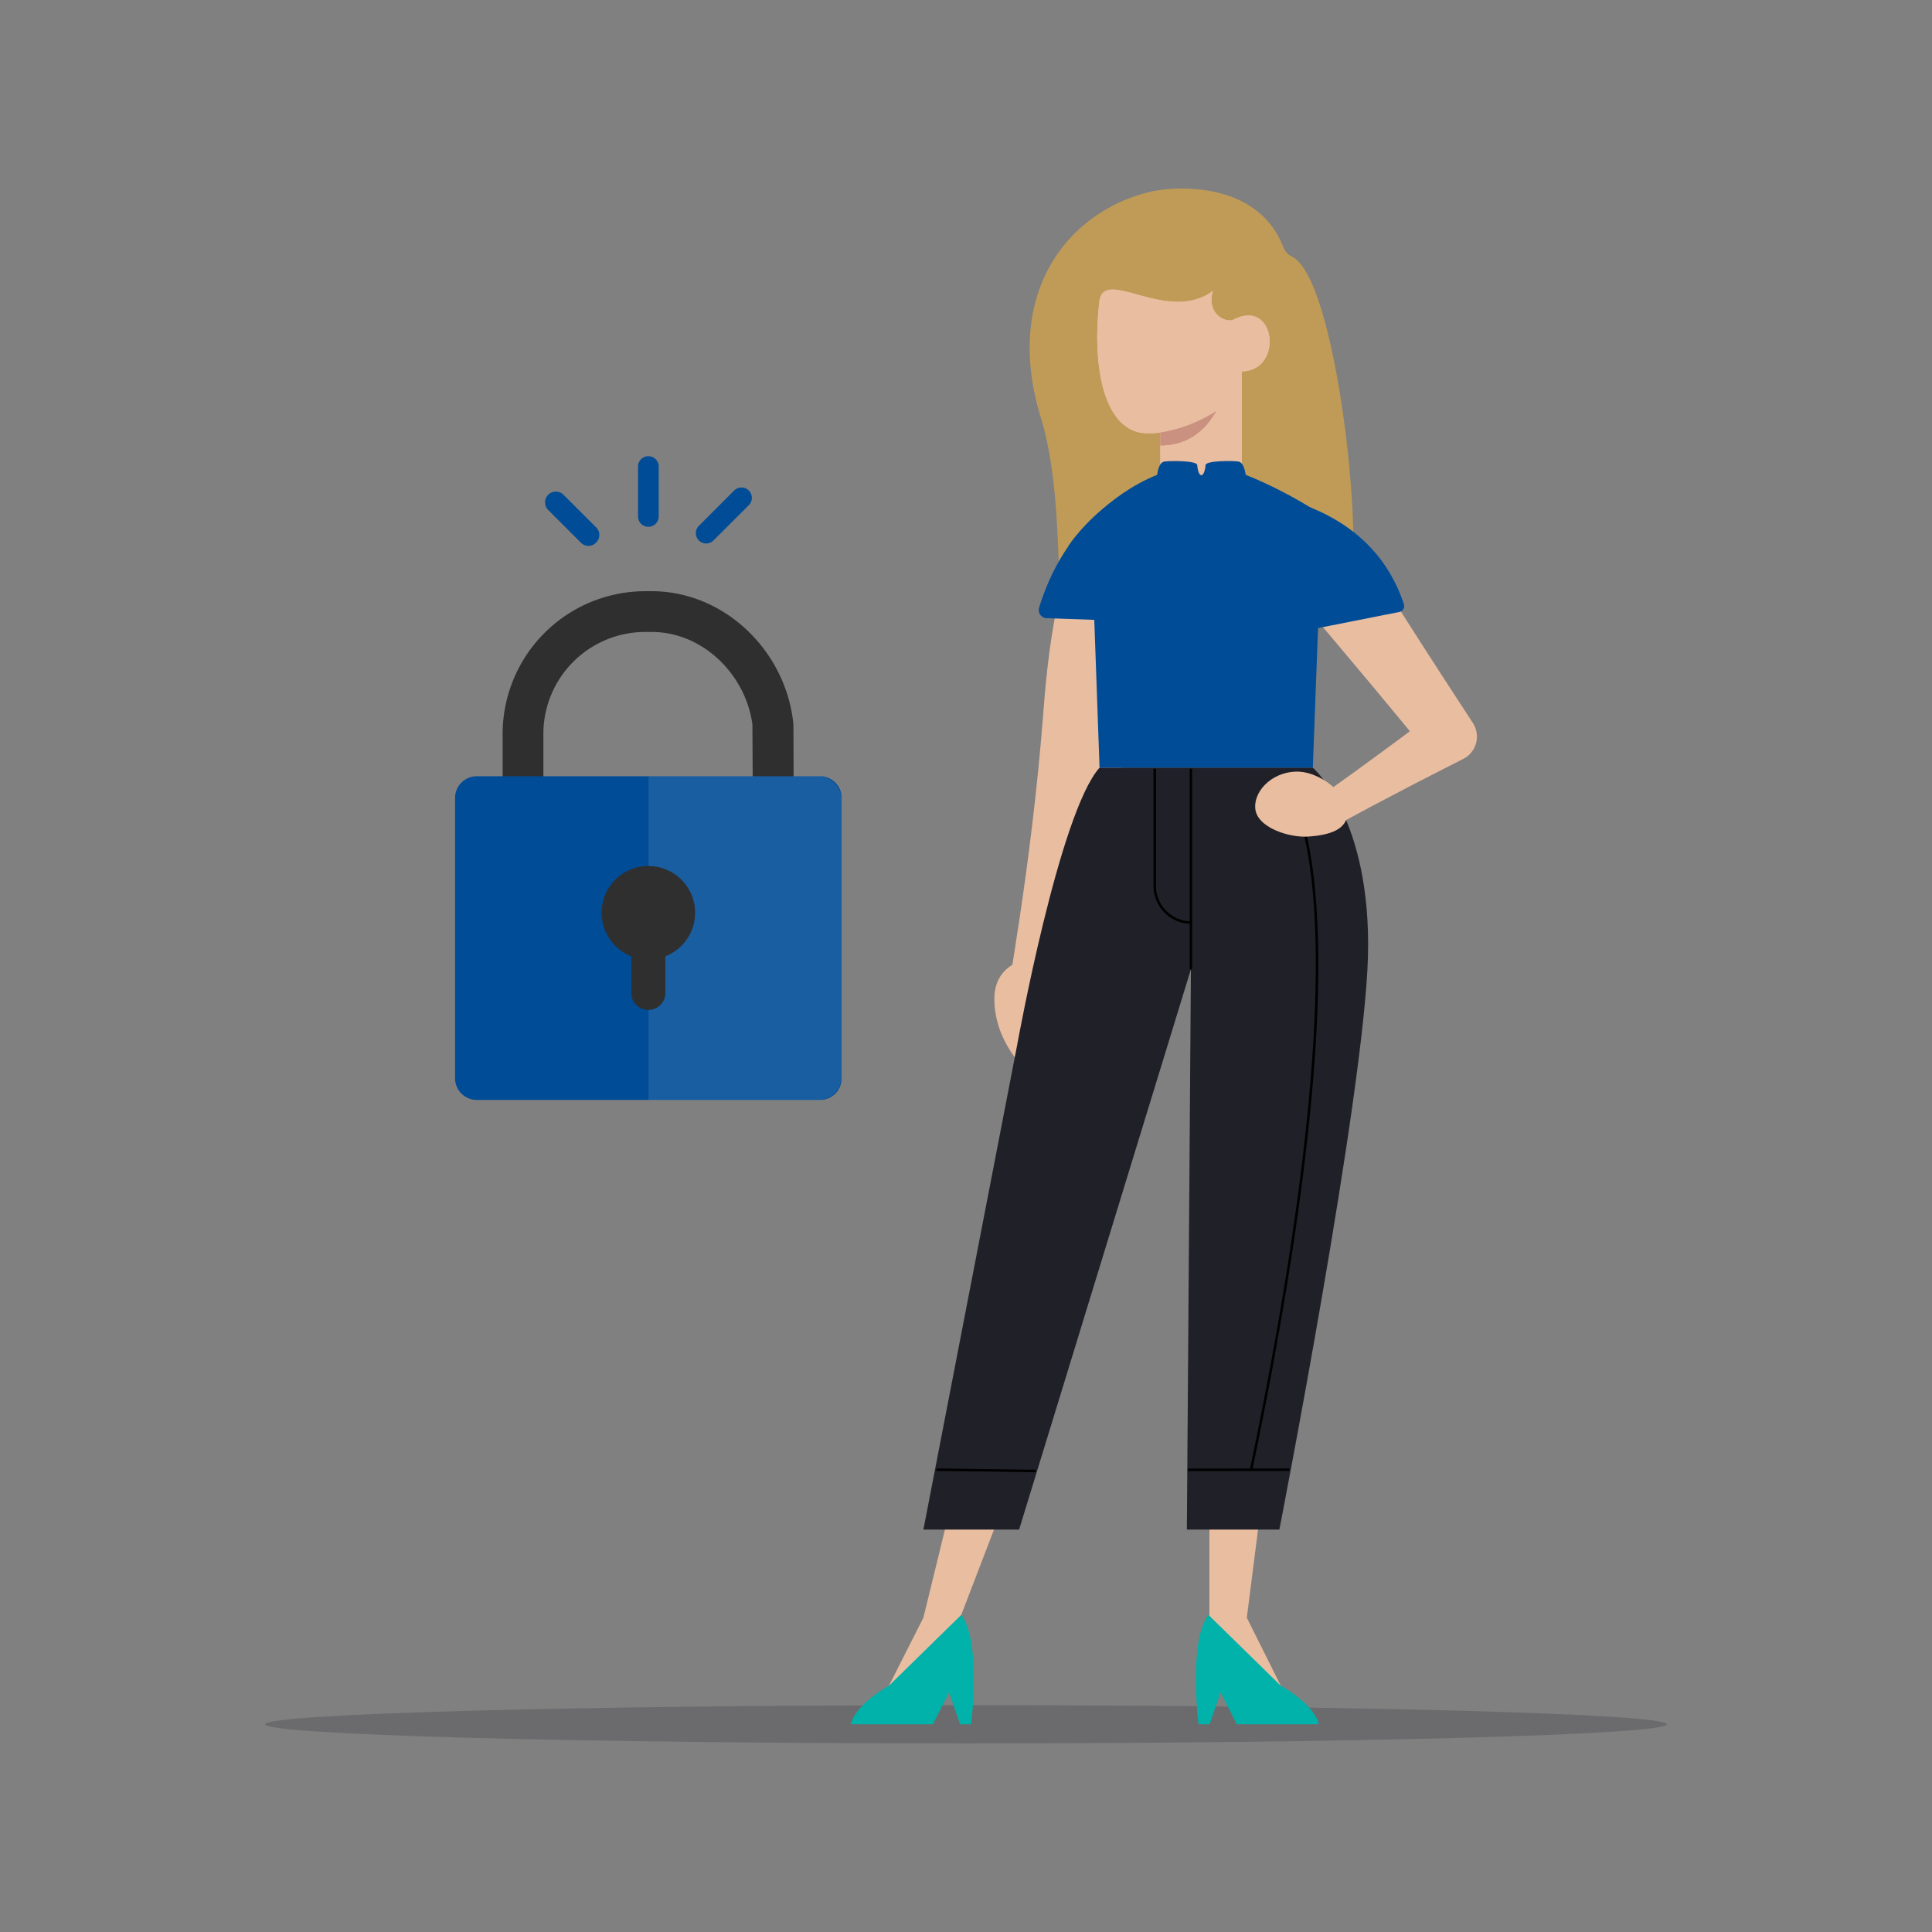 <svg xmlns="http://www.w3.org/2000/svg" xmlns:xlink="http://www.w3.org/1999/xlink" viewBox="0 0 1000 1000"><rect x="0" y="0" width="1000" height="1000" fill="#808080" stroke="none"/><defs><clipPath id="a"><path d="M642.707,244.923V192.264c21.959-.328,17.677-38.381-4.388-26.768-3.949,1.755-14.042-3.072-10.532-14.92-23.697,17.553-56.718-13.253-58.802,5.705-4.103,37.31,3.836,67.975,24.888,67.977a34.541,34.541,0,0,0,6.707-.399v21.064q10.308,6.144,20.616,6.144T642.707,244.923Z" style="fill:#e9bda0;clip-rule:evenodd"/></clipPath><clipPath id="b"><path d="M600.6,223.923v6.631q18.649,0,29.009-17.82A74.906,74.906,0,0,1,600.6,223.923Z" style="fill:#cb9180;clip-rule:evenodd"/></clipPath></defs><path d="M862.797,892.487c0-5.47-162.43-9.904-362.797-9.904s-362.797,4.434-362.797,9.904c0,5.47,162.43,9.904,362.797,9.904S862.797,897.957,862.797,892.487Z" style="fill:#1c1c27;opacity:0.2"/><g style="isolation:isolate"><path d="M550.948,313.112l140.835-6.612a8.948,8.948,0,0,0,7.711-7.653c4.941-34.341-9.193-155.446-30.664-165.925a9.228,9.228,0,0,1-4.584-4.991c-13.479-34.786-56.793-31.629-69.345-28.553-42.184,10.34-76.016,52.214-56.07,117.148C550.948,255.974,545.889,313.738,550.948,313.112Z" style="fill:#c09b57"/></g><path d="M540.135,495.135s-25.424-.597-25.457,21.812c-.032,22.409,16.354,36.851,16.354,36.851Z" style="fill:#e9bda0"/><path d="M564.587,270.051s-18.059,12.438-24.419,96.935c-6.36,84.496-20.503,153.937-19.278,154.197,1.225.26,40.833,4.553,40.833,4.553l19.358-132.757Z" style="fill:#e9bda0"/><path d="M590.932,251.883s-37.177,11.097-53.069,62.551a4.253,4.253,0,0,0,3.876,5.551l27.387.941Z" style="fill:#004c97"/><path d="M491.846,780.457l-13.904,56.872-20.101,39.704s22.553,4.912,32.358-13.719c9.806-18.63,7.354-27.455,7.354-27.455l21.249-55.402Z" style="fill:#e9bda0"/><path d="M460.141,872.489s-17.272,9.384-19.74,19.998H482.858l8.393-16.538,5.677,16.538h5.741s5.382-42.907-5.116-56.629Z" style="fill:#00b2a9"/><path d="M652.588,780.457l-7.236,56.872,19.829,39.704s-22.248,4.912-31.92-13.719c-9.673-18.63-7.255-27.455-7.255-27.455l-.01-55.402Z" style="fill:#e9bda0"/><path d="M662.881,872.489s17.271,9.384,19.74,19.998H640.163l-8.392-16.538-5.677,16.538h-5.741s-5.382-42.907,5.116-56.629Z" style="fill:#00b2a9"/><path d="M679.518,397.342s30.443,26.255,28.533,97.794c-1.911,71.538-45.856,296.574-45.856,296.574H614.325L616.413,501.711,527.49,791.71h-49.536l48.581-251.092s21.649-119.773,42.59-143.276Z" style="fill:#202028"/><polygon points="614.814 761.431 667.405 761.366 667.405 760.083 614.814 760.148 614.814 761.431"/><rect x="509.739" y="735.382" width="1.282" height="51.325" transform="translate(-257.245 1261.472) rotate(-89.254)"/><path d="M648.126,761.232c18.914-90.35,39.959-215.373,32.805-297.898-4.299-49.578-16.648-60.178-17.17-60.606l-.813.993c.125.104,12.559,10.939,16.753,60.263,3.865,45.479,1.307,133.921-32.83,296.983Z"/><rect x="615.772" y="397.893" width="1.282" height="103.817"/><path d="M616.65,478.167l.144-1.282a18.379,18.379,0,0,1-18.471-18.327V397.893h-1.282v60.664A19.632,19.632,0,0,0,616.65,478.167Z"/><g style="isolation:isolate"><path d="M642.707,244.923V192.264c21.959-.328,17.677-38.381-4.388-26.768-3.949,1.755-14.042-3.072-10.532-14.92-23.697,17.553-56.718-13.253-58.802,5.705-4.103,37.31,3.836,67.975,24.888,67.977a34.541,34.541,0,0,0,6.707-.399v21.064q10.308,6.144,20.616,6.144T642.707,244.923Z" style="fill:#e9bda0;fill-rule:evenodd"/><g style="clip-path:url(#a)"><rect x="567.229" y="149.259" width="90.398" height="101.807" style="fill:#e9bda0"/></g></g><g style="isolation:isolate"><path d="M600.6,223.923v6.631q18.649,0,29.009-17.82A74.906,74.906,0,0,1,600.6,223.923Z" style="fill:#cb9180;fill-rule:evenodd"/><g style="clip-path:url(#b)"><rect x="600.6" y="214.227" width="25.975" height="16.327" style="fill:#cb9180"/></g></g><path d="M553.051,282.571c2.693-4.374,20.282-26.541,45.857-36.787q.976-6.332,3.575-6.843c2.599-.511,17.204-.604,17.217,1.813.003.443.433,5.2,2.109,5.2,1.675,0,2.178-4.756,2.181-5.2.013-2.418,14.704-2.353,17.217-1.813q2.514.54,3.586,6.835c25.6,10.253,48.095,25.691,50.787,30.062.667,1.084-4.344,2.207-12.797,3.276.357.633.763,1.233,1.085,1.888l-4.35,116.339H569.125l-4.023-112.819C557.088,284.245,552.403,283.624,553.051,282.571Z" style="fill:#004c97;fill-rule:evenodd"/><path d="M704.252,283.461c4.633,7.511,9.374,14.943,14.057,22.418l14.231,22.289c4.726,7.443,9.547,14.816,14.315,22.228l14.421,22.15,1.079,1.657a12.959,12.959,0,0,1-3.79,17.93,13.367,13.367,0,0,1-1.193.689l-15.584,7.93c-5.176,2.674-10.373,5.313-15.519,8.035l-15.466,8.119c-5.118,2.767-10.271,5.477-15.357,8.295a8.831,8.831,0,0,1-9.325-14.971c4.772-3.322,9.477-6.752,14.217-10.125l14.107-10.301c4.712-3.418,9.373-6.919,14.055-10.385L742.489,368.93l-3.904,20.277L721.769,368.816c-5.644-6.769-11.236-13.575-16.922-20.313l-17.006-20.252c-5.73-6.706-11.402-13.454-17.181-20.123a20.906,20.906,0,0,1,31.599-27.381A22.604,22.604,0,0,1,704.252,283.461Z" style="fill:#e9bda0"/><path d="M649.716,418.36c.716,9.976,17.596,15.365,27.572,14.648,9.976-.717,20.769-3.214,20.052-13.19-.717-9.976-14.19-19.739-24.625-20.386C659.979,398.642,648.999,408.384,649.716,418.36Z" style="fill:#e9bda0"/><path d="M634.069,254.133s72.464-2.21,92.573,58.589a3.154,3.154,0,0,1-2.395,4.042l-48.51,9.607Z" style="fill:#004c97"/><path d="M372.217,446.969H298.063a5.854,5.854,0,0,0-5.854,5.854h0a5.854,5.854,0,0,0,5.854,5.854h74.155a5.854,5.854,0,0,0,5.854-5.854h0A5.854,5.854,0,0,0,372.217,446.969Z" style="fill:#aaa"/><path d="M389.446,374.985l.485,95.66a52.776,52.776,0,0,1-52.717,52.717h-3.244a52.777,52.777,0,0,1-52.717-52.717V379.808a52.777,52.777,0,0,1,52.717-52.717h3.244c26.679,0,48.777,22.146,52.233,47.894h21.227c-3.56-37.403-35.141-68.981-73.46-68.981h-3.244a73.888,73.888,0,0,0-73.804,73.804v90.836a73.888,73.888,0,0,0,73.804,73.804h3.244a73.888,73.888,0,0,0,73.805-73.804l-.344-95.66Z" style="fill:#2f2f2f"/><path d="M246.768,401.785H424.415a11.223,11.223,0,0,1,11.223,11.223V558.102a11.222,11.222,0,0,1-11.222,11.222H246.768a11.222,11.222,0,0,1-11.222-11.222V413.007a11.223,11.223,0,0,1,11.223-11.223Z" style="fill:#004c97"/><path d="M423.345,401.785H335.685V569.325h87.661a12.328,12.328,0,0,0,12.292-12.292V414.077A12.328,12.328,0,0,0,423.345,401.785Z" style="fill:#fff;opacity:0.1"/><path d="M359.785,472.459a24.194,24.194,0,1,0-33.001,22.516V513.935a8.807,8.807,0,1,0,17.614,0V494.976A24.183,24.183,0,0,0,359.785,472.459Z" style="fill:#2f2f2f"/><path d="M340.947,241.718l0,25.364a5.36,5.36,0,1,1-10.71,0v-25.364a5.36,5.36,0,1,1,10.71,0Z" style="fill:#004c97"/><path d="M387.417,261.633l-17.935,17.935a5.36,5.36,0,1,1-7.573-7.573l17.935-17.935a5.36,5.36,0,1,1,7.573,7.573Z" style="fill:#004c97"/><path d="M308.533,280.853a5.474,5.474,0,0,1-7.736.163l-17.194-17.194a5.591,5.591,0,0,1,7.9-7.9l17.194,17.194A5.474,5.474,0,0,1,308.533,280.853Z" style="fill:#004c97"/></svg>
